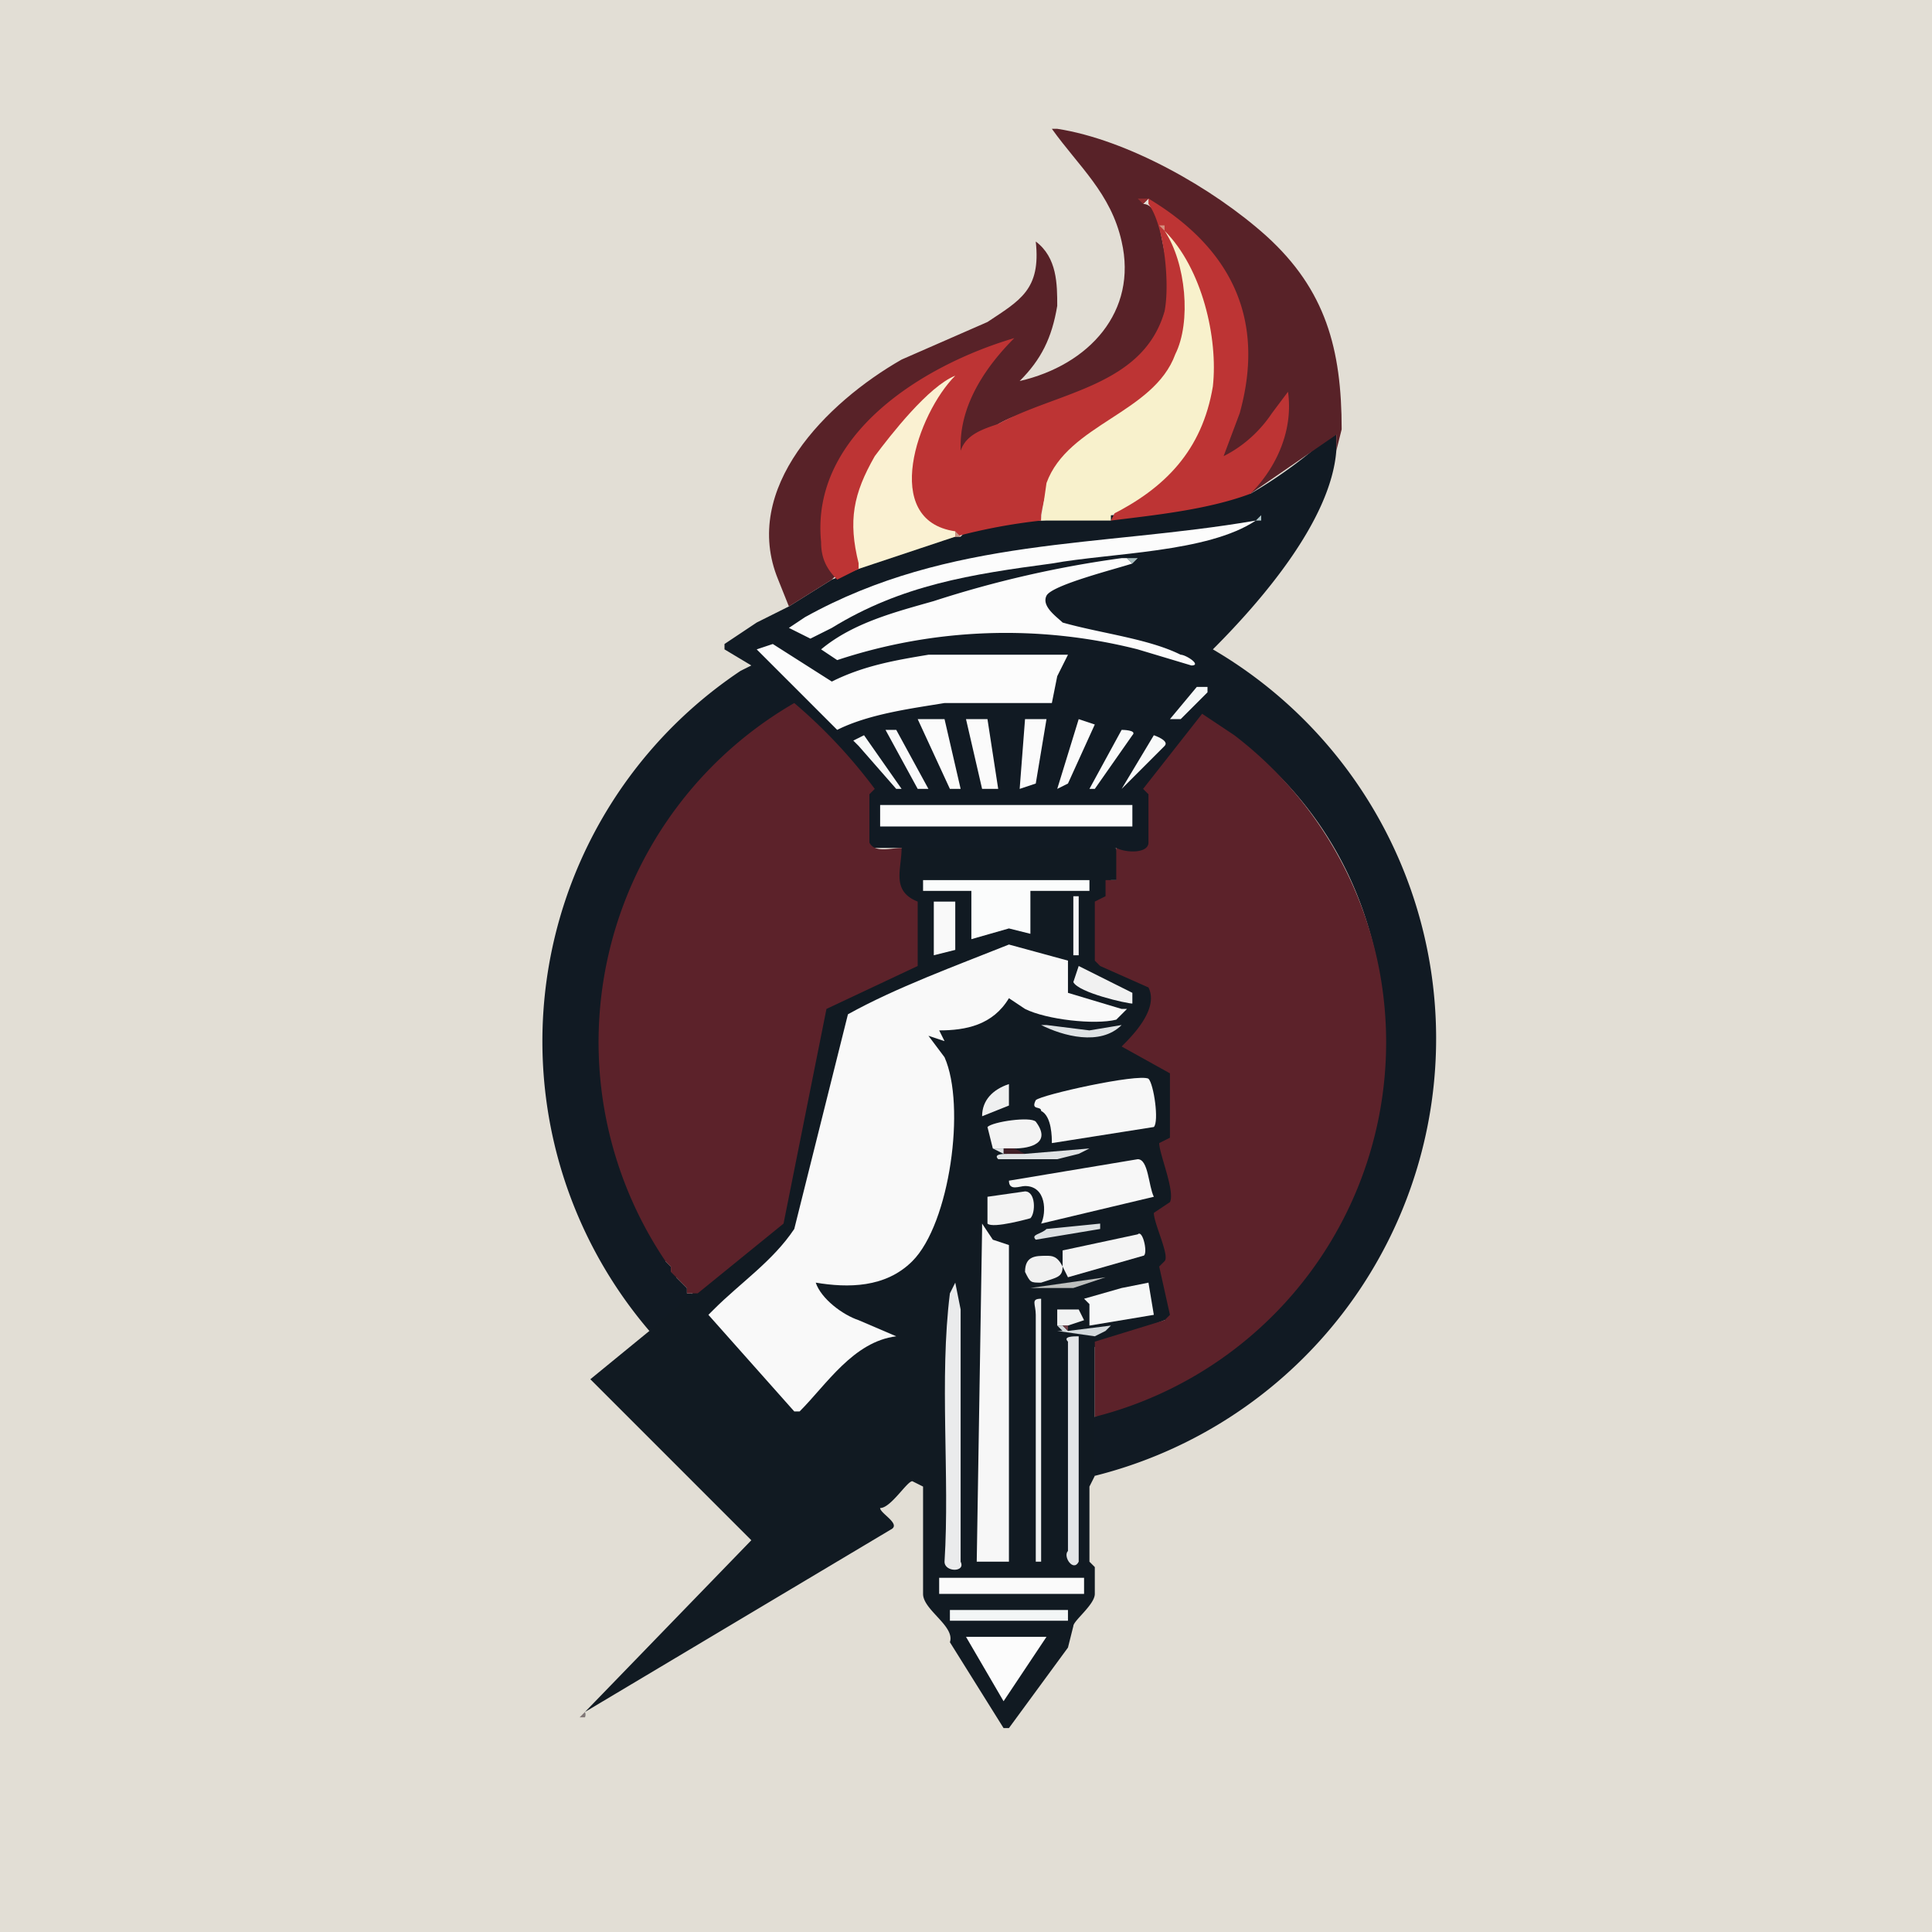 <svg xmlns="http://www.w3.org/2000/svg" viewBox="0 0 360 360"><path fill="#e2ded5" d="M-7-6h373v373H-7V-6z"/><path fill="#fdfdfd" d="M-7-6v-1h374v374h-1V-6H-7z"/><path fill="#111a23" d="M249 84c-1 13-14 28-23 37a84 84 0 0 1-22 154l-1-1v-9l1-1 2-1c59-17 71-97 19-129l-11 12c2 1 2 10 1 11-1 2-5 3-6 2l-1-1-3 1h-36l-1-1h-6c-2-1-2-10 0-11l-14-15a72 72 0 0 0-24 101v2l1 1v1c1-1 2 0 1 1l2 2v1h1c-2 3-5 6-8 7a83 83 0 0 1 17-123l2-1-5-3v-1l6-4 6-3 8-5 5-2a7 7 0 0 1 1-1l16-5h2l1-1c1-1 11-3 13-2h1l11-1h5l21-4h2a85 85 0 0 0 16-12v4z"/><path fill="#111a22" d="m208 158 1 6h-2c0 2 0 4-2 4a92 92 0 0 0 0 11 83 83 0 0 0 8 4c2 0 2 1 2 2 1 3-3 8-5 10l9 5v12l-2 1 2 11-3 2 2 8-1 3 1 6c1 2 1 3-1 3l-13 5v24l-1 2v14l1 1v5c0 2-4 5-4 6l-1 4-11 15h-1l-10-16c1-3-5-6-5-9v-20l-2-1c-1 0-4 5-6 5 0 1 4 3 2 4l-57 34 31-32-30-30 11-9 8-7 1-1 15-12 9-41 16-7v-12c-3-2-3-6-3-9l1-1h40z"/><path fill="#582228" d="M197 24c13 2 29 11 39 20 11 10 14 21 14 36l-1 4v-3l-16 11v-1c3-4 6-9 6-14v-2c-2 3-6 9-9 10-2 0-3 1-2-1 4-8 5-17 3-26-3-9-9-14-16-20l-1-1-1 1c2 0 3 3 3 4l1 5c4 20-10 25-26 30-4 1-7 3-10 6-3 4-3-1-2-4 0-6 3-10 7-14-17 5-39 22-30 42l-1 1-8 5-2-5c-7-17 9-33 23-41l16-7c6-4 10-6 9-15 4 3 4 8 4 12-1 6-3 10-7 14 13-3 22-13 19-26-2-9-8-14-13-21h1Z"/><path fill="#773539" d="M197 24h-2 2Z"/><path fill="#817676" d="M109 320h-1l1-1v1Z"/><path fill="#7a4649" d="M193 45v-1 1Z"/><path fill="#2b3438" d="M109 319a2 2 0 0 1 0 1v-1z"/><path fill="#5c222a" d="M204 264v-14l13-4 1-1-2-9 1-1c1-1-2-7-2-9l3-2c1-2-2-9-2-11l2-1v-12l-9-5c2-2 7-7 5-11l-9-4-1-1v-11l2-1v-3h2v-6c2 1 6 1 6-1v-9l-1-1 11-14 6 4a72 72 0 0 1-26 127zm-36-106c0 4-2 8 3 10v12l-17 8-8 40-16 13h-2v-1l-2-2-1-1v-1l-1-1a73 73 0 0 1 24-104 97 97 0 0 1 15 16l-1 1v9c1 2 4 1 6 1z"/><path fill="#bd3434" d="M214 37c15 9 22 22 17 40l-3 8c4-2 7-5 9-8l3-4c1 7-2 14-7 19-8 3-18 4-26 5l1-2c20-11 22-34 9-52 0-1 0-1 0 0 6 8 7 23-2 30l-12 9c-6 3-8 8-9 14v1a106 106 0 0 0-16 3c-3 1-7-3-8-6-3-7 2-20 8-24 1 0 1 0 0 0-8 7-17 16-18 26v10l-4 2c-2-2-3-4-3-7-2-20 19-33 36-38-5 5-10 12-10 20v1c1-3 4-4 7-5 11-6 27-7 31-21 1-5 0-16-3-20v-1Z"/><path fill="#f8f1cc" d="M207 97h-13l1-7c4-11 20-13 24-24 3-6 2-17-2-23 7 7 10 20 9 29-2 12-9 19-19 24Z"/><path fill="#fcfcfc" d="m199 122-2 4-1 5h-20c-6 1-14 2-20 5l-15-15 3-1 11 7c6-3 12-4 18-5h26zm11-18 1 1c-3 1-15 4-16 6s2 4 3 5c7 2 16 3 22 6 1 0 4 2 2 2l-10-3a100 100 0 0 0-56 2l-3-2c6-5 14-7 21-9a201 201 0 0 1 35-8h1z"/><path fill="#faf1d2" d="M178 70c-7 7-14 27 0 29v1l-18 6v-1c-2-8-1-13 3-20 3-4 10-13 15-15Z"/><path fill="#fcfcfc" d="M234 97c-9 6-27 6-38 8-15 2-28 4-41 12l-4 2-4-2 3-2c27-15 55-13 84-18zm-70 53h47v4h-47z"/><path fill="#fbfbfb" d="m176 134 3 13h-2l-6-13h5zm19 0-2 12-3 1 1-13h4zm-11 0 2 13h-3l-3-13h4zm20 1-5 11-2 1 4-13 3 1z"/><path fill="#f9fafa" d="M204 147h-1l6-11s3 0 2 1l-7 10Z"/><path fill="#f9f9fa" d="M173 147h-2l-6-11h2l6 11Z"/><path fill="#f8f9f9" d="m209 147 6-10s3 1 2 2l-7 7-1 1zm-41 0h-1l-7-8-1-1 2-1 7 10z"/><path fill="#f5f7f7" d="M225 128v1l-5 5h-2l5-6h2Z"/><path fill="#a8bcbd" d="m212 104-1 1-1-1h2Z"/><path fill="#48555c" d="M212 104h1-1Z"/><path fill="#c99989" d="M179 100h-1v-1l1 1Z"/><path fill="#b1c7c9" d="M235 97h-1l1-1Z"/><path fill="#5a656a" d="M235 97v-1 1-1Z"/><path fill="#f9f9f9" d="M199 179v6l10 3h1l-2 2c-4 1-13 0-17-2l-3-2c-3 5-8 6-13 6l1 2-3-1 3 4c4 9 1 31-6 38-5 5-12 5-18 4 1 3 5 6 8 7l7 3c-8 1-13 9-18 14h-1l-16-18 1-1c5-5 11-9 15-15l10-40c9-5 20-9 30-13l11 3Z"/><path fill="#f7f7f7" d="m183 228 2 3 3 1v59h-6l1-62v-1zm31-27c1 1 2 8 1 9l-19 3c0-1 0-5-2-6 0-1-2 0-1-2 1-1 19-5 21-4zm1 22-21 5c1-2 1-7-3-7-1 0-3 1-3-1l24-4c2 0 2 5 3 7z"/><path fill="#eaebec" d="m178 239 1 5v47c1 2-3 2-3 0 1-16-1-34 1-50l1-2Z"/><path fill="#fbfcfc" d="M203 164v2h-11v8l-4-1-7 2v-9h-9v-2h31Z"/><path fill="#e3e5e7" d="M201 249v42c-1 2-3-1-2-2v-39c-1-1 1-1 2-1Z"/><path fill="#fcfcfc" d="m195 305-8 12-7-12h15z"/><path fill="#f4f4f4" d="m199 238-1-2v-3l14-3c1-1 2 4 1 4l-14 4Z"/><path fill="#fafafa" d="M175 294h27v3h-27z"/><path fill="#f6f7f7" d="m214 239 1 6-12 2v-4l-1-1 7-2 5-1Z"/><path fill="#eff0f0" d="M194 242v49h-1v-46c0-2-1-3 1-3Z"/><path fill="#f3f3f3" d="M189 214h-4l-1-4c1-1 8-2 9-1 3 4-1 5-4 5zm-5 14v-5l7-1c2 0 2 4 1 5 0 0-7 2-8 1z"/><path fill="#f1f1f1" d="M211 187c-1 0-10-2-11-4l1-3 4 2 6 3v2Z"/><path fill="#f3f6f6" d="M177 300h22v2h-22z"/><path fill="#f9f9f9" d="M178 168v9l-4 1v-10h4Z"/><path fill="#f0f0f0" d="M195 234c1 0 2 0 3 2 0 2-1 2-4 3-2 0-2 0-3-2 0-3 2-3 4-3Z"/><path fill="#dfe2e4" d="m191 215 12-1-2 1-4 1h-11c-1-1 1-1 2-1h3Z"/><path fill="#eff0f0" d="M188 202v4l-5 2c0-3 2-5 5-6Z"/><path fill="#dee2e4" d="M209 191c-4 4-11 2-15 0h1l8 1 6-1Z"/><path fill="#f1f2f2" d="M199 247h-2v-3h4l1 2-3 1Z"/><path fill="#dce0e2" d="M205 228v1l-12 2c-1-1 1-1 2-2l10-1Z"/><path fill="#bdbfbd" d="m192 240 14-2-6 2h-8Z"/><path fill="#f5f5f6" d="M201 167v11h-1v-11h1Z"/><path fill="#d3d9dc" d="m198 247 1 1 8-1-1 1-2 1-7-1h1l-1-1h1Z"/><path fill="#401e26" d="m189 214 2 1h-4v-1h2z"/><path fill="#b4bbbd" d="M183 228v1-2c0-1 0 0 0 0v1z"/><path fill="#dfe2e4" d="M187 214v1l-2-1h2z"/><path fill="#74434a" d="M199 247v1l-1-1h1Z"/><path fill="#6c7b7f" d="M183 226c0 1 0 1 0 0Z"/><path fill="#aab1b3" d="M183 227v-1 1z"/><path fill="#902c2f" d="m214 37-1 1-1-1h2Z"/><path fill="#d48f7e" d="m217 43-1-1h1Z"/><path fill="#d37a6e" d="M178 70h1-1Z"/><path fill="#ddbfa7" d="M178 70Z"/><path fill="#edd3b4" d="M217 43v-1 1z"/></svg>